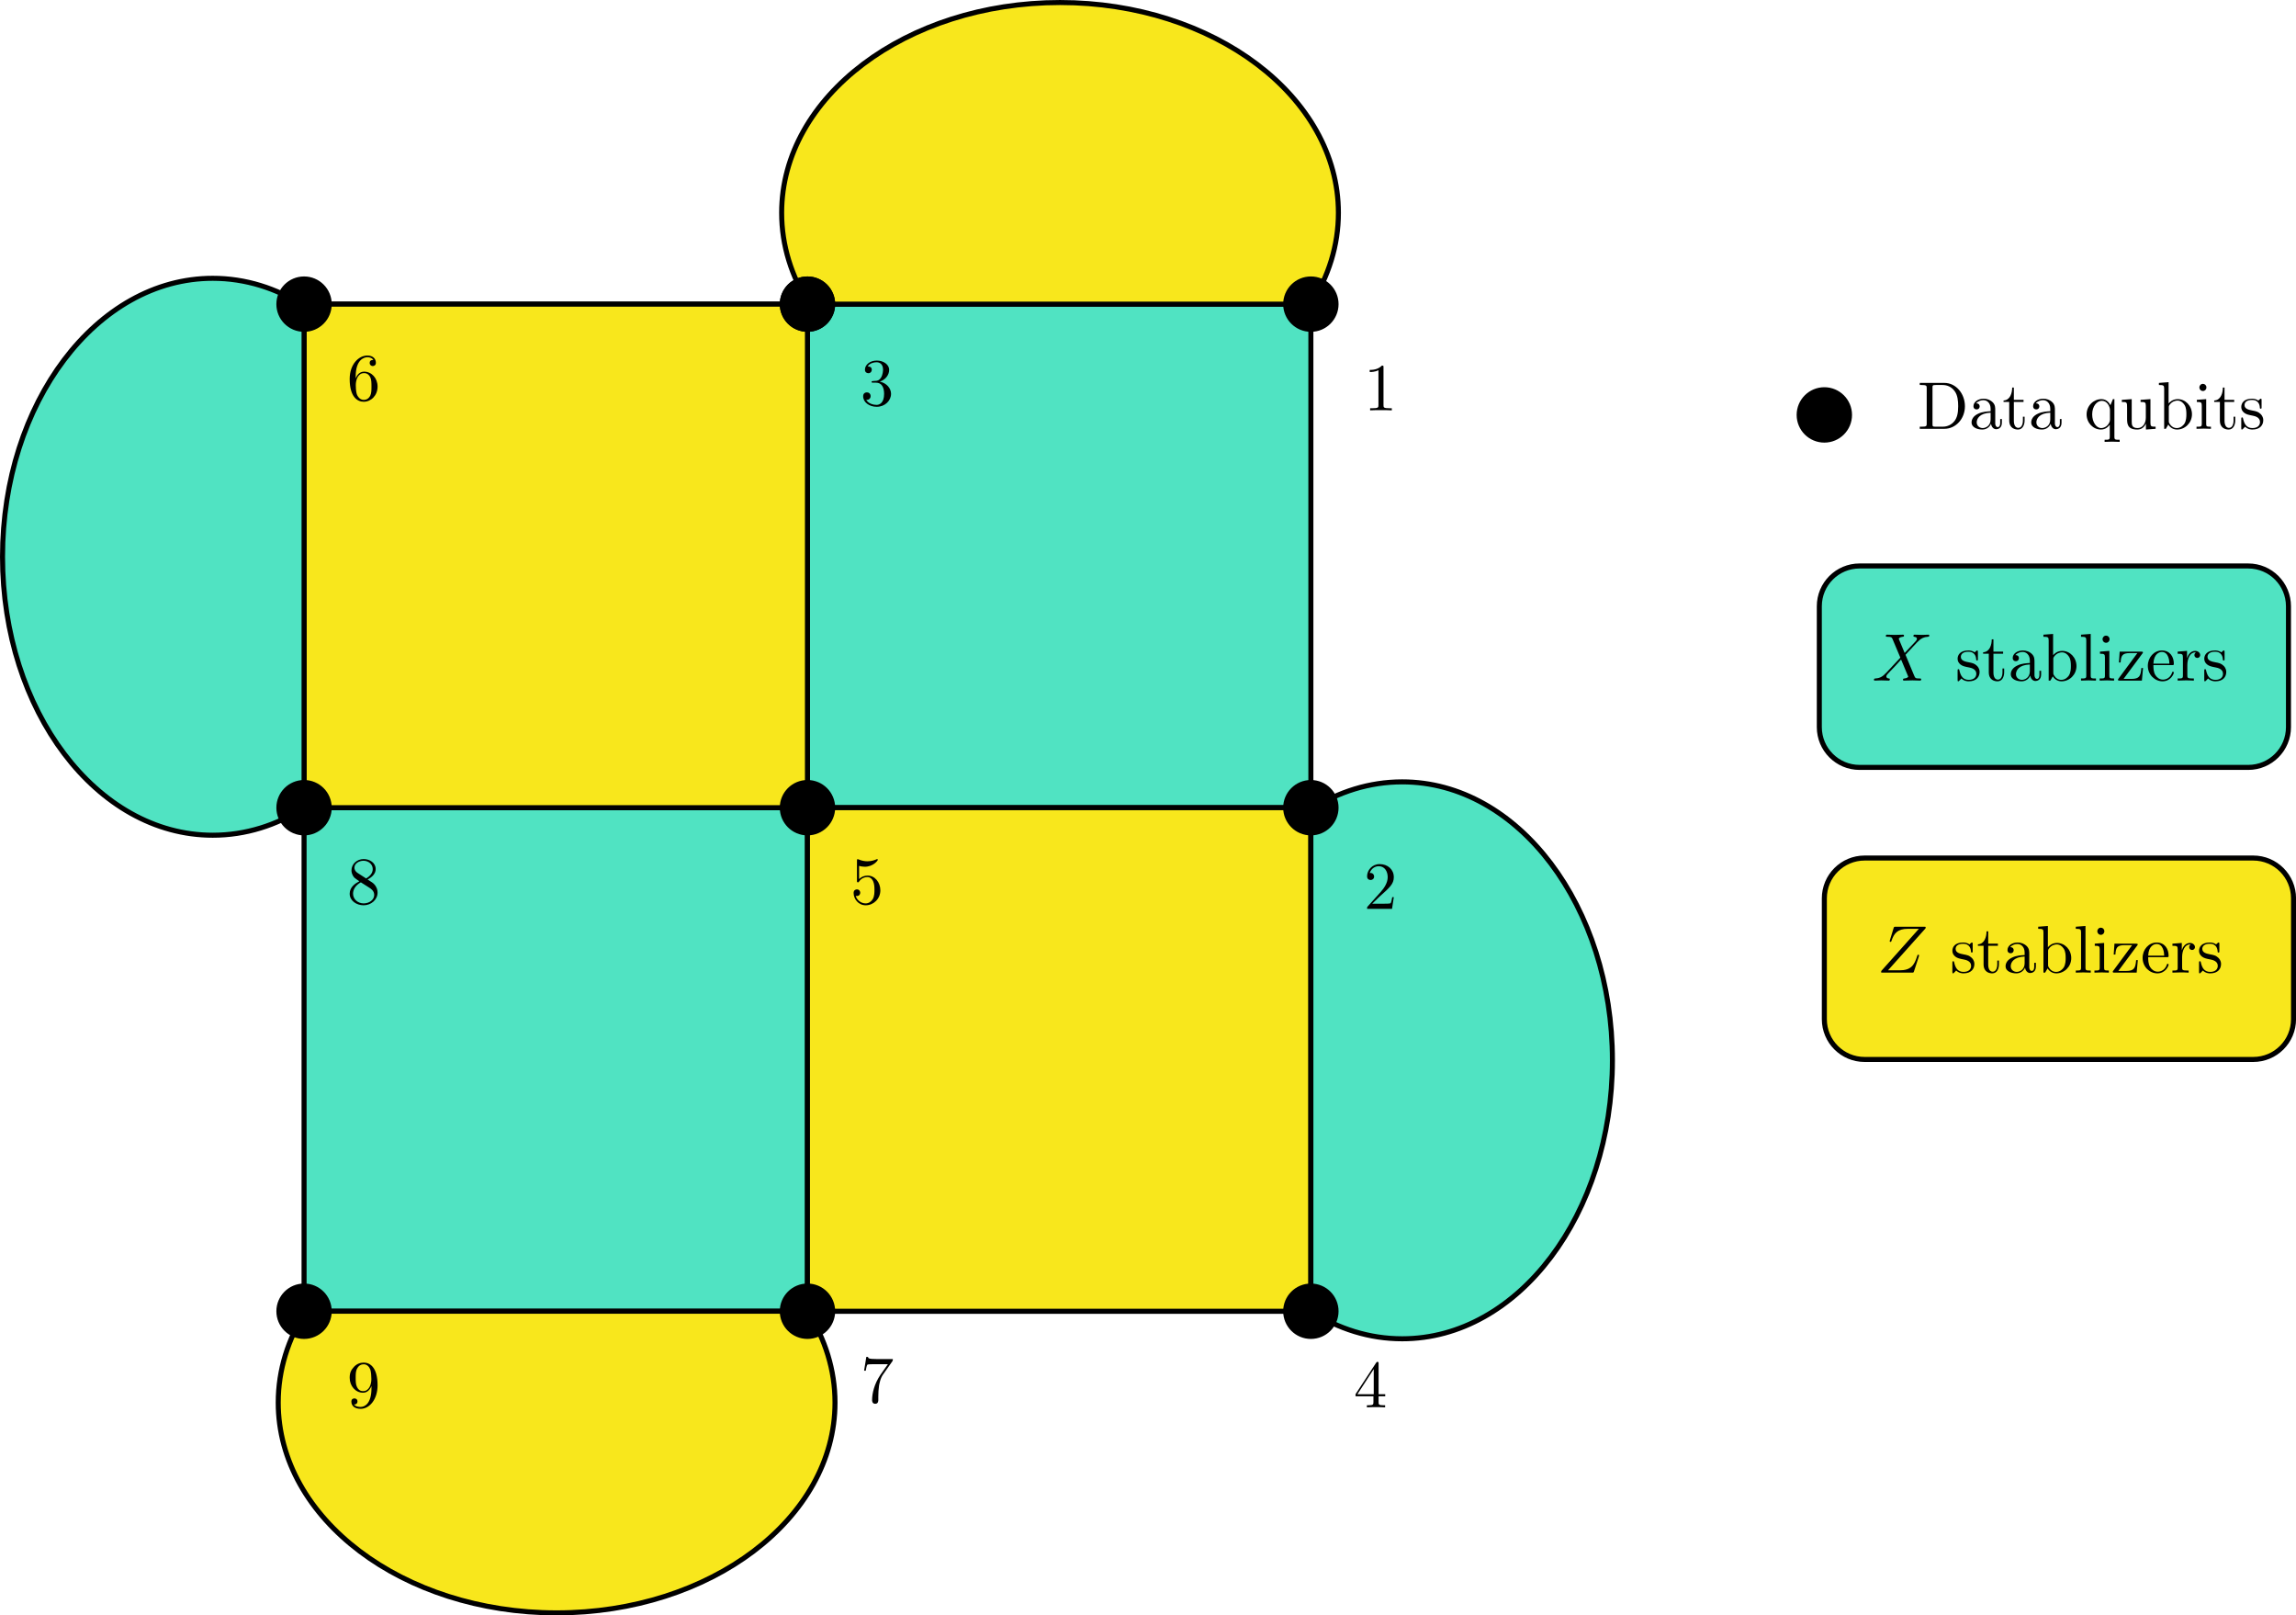 <?xml version="1.0" encoding="UTF-8"?>
<svg xmlns="http://www.w3.org/2000/svg" xmlns:xlink="http://www.w3.org/1999/xlink" width="340.797" height="239.701" viewBox="0 0 340.797 239.701">
<defs>
<g>
<g id="glyph-0-0">
<path d="M 0.344 -6.812 L 0.344 -6.5 L 0.594 -6.5 C 1.359 -6.5 1.375 -6.391 1.375 -6.031 L 1.375 -0.781 C 1.375 -0.422 1.359 -0.312 0.594 -0.312 L 0.344 -0.312 L 0.344 0 L 4 0 C 5.672 0 7.047 -1.469 7.047 -3.344 C 7.047 -5.25 5.703 -6.812 4 -6.812 Z M 2.719 -0.312 C 2.25 -0.312 2.234 -0.375 2.234 -0.703 L 2.234 -6.094 C 2.234 -6.438 2.25 -6.5 2.719 -6.5 L 3.719 -6.5 C 4.344 -6.5 5.031 -6.281 5.531 -5.578 C 5.969 -4.984 6.047 -4.125 6.047 -3.344 C 6.047 -2.25 5.859 -1.641 5.5 -1.156 C 5.297 -0.891 4.734 -0.312 3.734 -0.312 Z M 2.719 -0.312 "/>
</g>
<g id="glyph-0-1">
<path d="M 3.312 -0.75 C 3.359 -0.359 3.625 0.062 4.094 0.062 C 4.312 0.062 4.922 -0.078 4.922 -0.891 L 4.922 -1.453 L 4.672 -1.453 L 4.672 -0.891 C 4.672 -0.312 4.422 -0.25 4.312 -0.25 C 3.984 -0.25 3.938 -0.703 3.938 -0.75 L 3.938 -2.734 C 3.938 -3.156 3.938 -3.547 3.578 -3.922 C 3.188 -4.312 2.688 -4.469 2.219 -4.469 C 1.391 -4.469 0.703 -4 0.703 -3.344 C 0.703 -3.047 0.906 -2.875 1.172 -2.875 C 1.453 -2.875 1.625 -3.078 1.625 -3.328 C 1.625 -3.453 1.578 -3.781 1.109 -3.781 C 1.391 -4.141 1.875 -4.25 2.188 -4.25 C 2.688 -4.25 3.25 -3.859 3.25 -2.969 L 3.25 -2.609 C 2.734 -2.578 2.047 -2.547 1.422 -2.25 C 0.672 -1.906 0.422 -1.391 0.422 -0.953 C 0.422 -0.141 1.391 0.109 2.016 0.109 C 2.672 0.109 3.125 -0.297 3.312 -0.75 Z M 3.25 -2.391 L 3.25 -1.391 C 3.25 -0.453 2.531 -0.109 2.078 -0.109 C 1.594 -0.109 1.188 -0.453 1.188 -0.953 C 1.188 -1.5 1.609 -2.328 3.25 -2.391 Z M 3.25 -2.391 "/>
</g>
<g id="glyph-0-2">
<path d="M 1.719 -3.984 L 3.156 -3.984 L 3.156 -4.297 L 1.719 -4.297 L 1.719 -6.125 L 1.469 -6.125 C 1.469 -5.312 1.172 -4.25 0.188 -4.203 L 0.188 -3.984 L 1.031 -3.984 L 1.031 -1.234 C 1.031 -0.016 1.969 0.109 2.328 0.109 C 3.031 0.109 3.312 -0.594 3.312 -1.234 L 3.312 -1.797 L 3.062 -1.797 L 3.062 -1.25 C 3.062 -0.516 2.766 -0.141 2.391 -0.141 C 1.719 -0.141 1.719 -1.047 1.719 -1.219 Z M 1.719 -3.984 "/>
</g>
<g id="glyph-0-3">
<path d="M 3.781 -0.609 L 3.781 1.172 C 3.781 1.625 3.672 1.625 3.016 1.625 L 3.016 1.938 C 3.344 1.922 3.875 1.906 4.125 1.906 C 4.391 1.906 4.906 1.922 5.25 1.938 L 5.25 1.625 C 4.578 1.625 4.469 1.625 4.469 1.172 L 4.469 -4.406 L 4.25 -4.406 L 3.875 -3.5 C 3.75 -3.781 3.344 -4.406 2.547 -4.406 C 1.391 -4.406 0.344 -3.438 0.344 -2.141 C 0.344 -0.891 1.312 0.109 2.469 0.109 C 3.156 0.109 3.562 -0.312 3.781 -0.609 Z M 3.812 -2.766 L 3.812 -1.359 C 3.812 -1.031 3.641 -0.75 3.422 -0.516 C 3.297 -0.375 2.969 -0.109 2.5 -0.109 C 1.781 -0.109 1.172 -1 1.172 -2.141 C 1.172 -3.328 1.859 -4.156 2.609 -4.156 C 3.406 -4.156 3.812 -3.297 3.812 -2.766 Z M 3.812 -2.766 "/>
</g>
<g id="glyph-0-4">
<path d="M 3.891 -0.781 L 3.891 0.109 L 5.328 0 L 5.328 -0.312 C 4.641 -0.312 4.562 -0.375 4.562 -0.875 L 4.562 -4.406 L 3.094 -4.297 L 3.094 -3.984 C 3.781 -3.984 3.875 -3.922 3.875 -3.422 L 3.875 -1.656 C 3.875 -0.781 3.391 -0.109 2.656 -0.109 C 1.828 -0.109 1.781 -0.578 1.781 -1.094 L 1.781 -4.406 L 0.312 -4.297 L 0.312 -3.984 C 1.094 -3.984 1.094 -3.953 1.094 -3.078 L 1.094 -1.578 C 1.094 -0.797 1.094 0.109 2.609 0.109 C 3.172 0.109 3.609 -0.172 3.891 -0.781 Z M 3.891 -0.781 "/>
</g>
<g id="glyph-0-5">
<path d="M 1.719 -3.766 L 1.719 -6.922 L 0.281 -6.812 L 0.281 -6.5 C 0.984 -6.5 1.062 -6.438 1.062 -5.938 L 1.062 0 L 1.312 0 C 1.312 -0.016 1.391 -0.156 1.672 -0.625 C 1.812 -0.391 2.234 0.109 2.969 0.109 C 4.156 0.109 5.188 -0.875 5.188 -2.156 C 5.188 -3.422 4.219 -4.406 3.078 -4.406 C 2.297 -4.406 1.875 -3.938 1.719 -3.766 Z M 1.75 -1.141 L 1.75 -3.188 C 1.75 -3.375 1.75 -3.391 1.859 -3.547 C 2.25 -4.109 2.797 -4.188 3.031 -4.188 C 3.484 -4.188 3.844 -3.922 4.078 -3.547 C 4.344 -3.141 4.359 -2.578 4.359 -2.156 C 4.359 -1.797 4.344 -1.203 4.062 -0.75 C 3.844 -0.438 3.469 -0.109 2.938 -0.109 C 2.484 -0.109 2.125 -0.344 1.891 -0.719 C 1.75 -0.922 1.75 -0.953 1.75 -1.141 Z M 1.75 -1.141 "/>
</g>
<g id="glyph-0-6">
<path d="M 1.766 -4.406 L 0.375 -4.297 L 0.375 -3.984 C 1.016 -3.984 1.109 -3.922 1.109 -3.438 L 1.109 -0.75 C 1.109 -0.312 1 -0.312 0.328 -0.312 L 0.328 0 C 0.641 -0.016 1.188 -0.031 1.422 -0.031 C 1.781 -0.031 2.125 -0.016 2.469 0 L 2.469 -0.312 C 1.797 -0.312 1.766 -0.359 1.766 -0.75 Z M 1.797 -6.141 C 1.797 -6.453 1.562 -6.672 1.281 -6.672 C 0.969 -6.672 0.75 -6.406 0.75 -6.141 C 0.75 -5.875 0.969 -5.609 1.281 -5.609 C 1.562 -5.609 1.797 -5.828 1.797 -6.141 Z M 1.797 -6.141 "/>
</g>
<g id="glyph-0-7">
<path d="M 2.078 -1.938 C 2.297 -1.891 3.109 -1.734 3.109 -1.016 C 3.109 -0.516 2.766 -0.109 1.984 -0.109 C 1.141 -0.109 0.781 -0.672 0.594 -1.531 C 0.562 -1.656 0.562 -1.688 0.453 -1.688 C 0.328 -1.688 0.328 -1.625 0.328 -1.453 L 0.328 -0.125 C 0.328 0.047 0.328 0.109 0.438 0.109 C 0.484 0.109 0.5 0.094 0.688 -0.094 C 0.703 -0.109 0.703 -0.125 0.891 -0.312 C 1.328 0.094 1.781 0.109 1.984 0.109 C 3.125 0.109 3.594 -0.562 3.594 -1.281 C 3.594 -1.797 3.297 -2.109 3.172 -2.219 C 2.844 -2.547 2.453 -2.625 2.031 -2.703 C 1.469 -2.812 0.812 -2.938 0.812 -3.516 C 0.812 -3.875 1.062 -4.281 1.922 -4.281 C 3.016 -4.281 3.078 -3.375 3.094 -3.078 C 3.094 -2.984 3.188 -2.984 3.203 -2.984 C 3.344 -2.984 3.344 -3.031 3.344 -3.219 L 3.344 -4.234 C 3.344 -4.391 3.344 -4.469 3.234 -4.469 C 3.188 -4.469 3.156 -4.469 3.031 -4.344 C 3 -4.312 2.906 -4.219 2.859 -4.188 C 2.484 -4.469 2.078 -4.469 1.922 -4.469 C 0.703 -4.469 0.328 -3.797 0.328 -3.234 C 0.328 -2.891 0.484 -2.609 0.75 -2.391 C 1.078 -2.141 1.359 -2.078 2.078 -1.938 Z M 2.078 -1.938 "/>
</g>
<g id="glyph-0-8">
<path d="M 1.766 -6.922 L 0.328 -6.812 L 0.328 -6.5 C 1.031 -6.5 1.109 -6.438 1.109 -5.938 L 1.109 -0.75 C 1.109 -0.312 1 -0.312 0.328 -0.312 L 0.328 0 C 0.656 -0.016 1.188 -0.031 1.438 -0.031 C 1.688 -0.031 2.172 -0.016 2.547 0 L 2.547 -0.312 C 1.875 -0.312 1.766 -0.312 1.766 -0.75 Z M 1.766 -6.922 "/>
</g>
<g id="glyph-0-9">
<path d="M 3.891 -4 C 3.984 -4.109 3.984 -4.125 3.984 -4.172 C 3.984 -4.297 3.891 -4.297 3.719 -4.297 L 0.531 -4.297 L 0.422 -2.688 L 0.672 -2.688 C 0.734 -3.703 0.922 -4.078 2.016 -4.078 L 3.156 -4.078 L 0.375 -0.312 C 0.281 -0.203 0.281 -0.188 0.281 -0.141 C 0.281 0 0.344 0 0.531 0 L 3.828 0 L 4 -1.859 L 3.75 -1.859 C 3.656 -0.688 3.453 -0.25 2.297 -0.25 L 1.109 -0.25 Z M 3.891 -4 "/>
</g>
<g id="glyph-0-10">
<path d="M 1.109 -2.516 C 1.172 -4 2.016 -4.25 2.359 -4.25 C 3.375 -4.25 3.484 -2.906 3.484 -2.516 Z M 1.109 -2.297 L 3.891 -2.297 C 4.109 -2.297 4.141 -2.297 4.141 -2.516 C 4.141 -3.5 3.594 -4.469 2.359 -4.469 C 1.203 -4.469 0.281 -3.438 0.281 -2.188 C 0.281 -0.859 1.328 0.109 2.469 0.109 C 3.688 0.109 4.141 -1 4.141 -1.188 C 4.141 -1.281 4.062 -1.312 4 -1.312 C 3.922 -1.312 3.891 -1.25 3.875 -1.172 C 3.531 -0.141 2.625 -0.141 2.531 -0.141 C 2.031 -0.141 1.641 -0.438 1.406 -0.812 C 1.109 -1.281 1.109 -1.938 1.109 -2.297 Z M 1.109 -2.297 "/>
</g>
<g id="glyph-0-11">
<path d="M 1.672 -3.312 L 1.672 -4.406 L 0.281 -4.297 L 0.281 -3.984 C 0.984 -3.984 1.062 -3.922 1.062 -3.422 L 1.062 -0.75 C 1.062 -0.312 0.953 -0.312 0.281 -0.312 L 0.281 0 C 0.672 -0.016 1.141 -0.031 1.422 -0.031 C 1.812 -0.031 2.281 -0.031 2.688 0 L 2.688 -0.312 L 2.469 -0.312 C 1.734 -0.312 1.719 -0.422 1.719 -0.781 L 1.719 -2.312 C 1.719 -3.297 2.141 -4.188 2.891 -4.188 C 2.953 -4.188 2.984 -4.188 3 -4.172 C 2.969 -4.172 2.766 -4.047 2.766 -3.781 C 2.766 -3.516 2.984 -3.359 3.203 -3.359 C 3.375 -3.359 3.625 -3.484 3.625 -3.797 C 3.625 -4.109 3.312 -4.406 2.891 -4.406 C 2.156 -4.406 1.797 -3.734 1.672 -3.312 Z M 1.672 -3.312 "/>
</g>
<g id="glyph-0-12">
<path d="M 2.938 -6.375 C 2.938 -6.625 2.938 -6.641 2.703 -6.641 C 2.078 -6 1.203 -6 0.891 -6 L 0.891 -5.688 C 1.094 -5.688 1.672 -5.688 2.188 -5.953 L 2.188 -0.781 C 2.188 -0.422 2.156 -0.312 1.266 -0.312 L 0.953 -0.312 L 0.953 0 C 1.297 -0.031 2.156 -0.031 2.562 -0.031 C 2.953 -0.031 3.828 -0.031 4.172 0 L 4.172 -0.312 L 3.859 -0.312 C 2.953 -0.312 2.938 -0.422 2.938 -0.781 Z M 2.938 -6.375 "/>
</g>
<g id="glyph-0-13">
<path d="M 1.266 -0.766 L 2.328 -1.797 C 3.875 -3.172 4.469 -3.703 4.469 -4.703 C 4.469 -5.844 3.578 -6.641 2.359 -6.641 C 1.234 -6.641 0.5 -5.719 0.5 -4.828 C 0.5 -4.281 1 -4.281 1.031 -4.281 C 1.203 -4.281 1.547 -4.391 1.547 -4.812 C 1.547 -5.062 1.359 -5.328 1.016 -5.328 C 0.938 -5.328 0.922 -5.328 0.891 -5.312 C 1.109 -5.969 1.656 -6.328 2.234 -6.328 C 3.141 -6.328 3.562 -5.516 3.562 -4.703 C 3.562 -3.906 3.078 -3.125 2.516 -2.5 L 0.609 -0.375 C 0.5 -0.266 0.5 -0.234 0.5 0 L 4.203 0 L 4.469 -1.734 L 4.234 -1.734 C 4.172 -1.438 4.109 -1 4 -0.844 C 3.938 -0.766 3.281 -0.766 3.062 -0.766 Z M 1.266 -0.766 "/>
</g>
<g id="glyph-0-14">
<path d="M 2.891 -3.516 C 3.703 -3.781 4.281 -4.469 4.281 -5.266 C 4.281 -6.078 3.406 -6.641 2.453 -6.641 C 1.453 -6.641 0.688 -6.047 0.688 -5.281 C 0.688 -4.953 0.906 -4.766 1.203 -4.766 C 1.5 -4.766 1.703 -4.984 1.703 -5.281 C 1.703 -5.766 1.234 -5.766 1.094 -5.766 C 1.391 -6.266 2.047 -6.391 2.406 -6.391 C 2.828 -6.391 3.375 -6.172 3.375 -5.281 C 3.375 -5.156 3.344 -4.578 3.094 -4.141 C 2.797 -3.656 2.453 -3.625 2.203 -3.625 C 2.125 -3.609 1.891 -3.594 1.812 -3.594 C 1.734 -3.578 1.672 -3.562 1.672 -3.469 C 1.672 -3.359 1.734 -3.359 1.906 -3.359 L 2.344 -3.359 C 3.156 -3.359 3.531 -2.688 3.531 -1.703 C 3.531 -0.344 2.844 -0.062 2.406 -0.062 C 1.969 -0.062 1.219 -0.234 0.875 -0.812 C 1.219 -0.766 1.531 -0.984 1.531 -1.359 C 1.531 -1.719 1.266 -1.922 0.984 -1.922 C 0.734 -1.922 0.422 -1.781 0.422 -1.344 C 0.422 -0.438 1.344 0.219 2.438 0.219 C 3.656 0.219 4.562 -0.688 4.562 -1.703 C 4.562 -2.516 3.922 -3.297 2.891 -3.516 Z M 2.891 -3.516 "/>
</g>
<g id="glyph-0-15">
<path d="M 2.938 -1.641 L 2.938 -0.781 C 2.938 -0.422 2.906 -0.312 2.172 -0.312 L 1.969 -0.312 L 1.969 0 C 2.375 -0.031 2.891 -0.031 3.312 -0.031 C 3.734 -0.031 4.25 -0.031 4.672 0 L 4.672 -0.312 L 4.453 -0.312 C 3.719 -0.312 3.703 -0.422 3.703 -0.781 L 3.703 -1.641 L 4.688 -1.641 L 4.688 -1.953 L 3.703 -1.953 L 3.703 -6.484 C 3.703 -6.688 3.703 -6.75 3.531 -6.75 C 3.453 -6.75 3.422 -6.75 3.344 -6.625 L 0.281 -1.953 L 0.281 -1.641 Z M 2.984 -1.953 L 0.562 -1.953 L 2.984 -5.672 Z M 2.984 -1.953 "/>
</g>
<g id="glyph-0-16">
<path d="M 4.469 -2 C 4.469 -3.188 3.656 -4.188 2.578 -4.188 C 2.109 -4.188 1.672 -4.031 1.312 -3.672 L 1.312 -5.625 C 1.516 -5.562 1.844 -5.5 2.156 -5.5 C 3.391 -5.5 4.094 -6.406 4.094 -6.531 C 4.094 -6.594 4.062 -6.641 3.984 -6.641 C 3.984 -6.641 3.953 -6.641 3.906 -6.609 C 3.703 -6.516 3.219 -6.312 2.547 -6.312 C 2.156 -6.312 1.688 -6.391 1.219 -6.594 C 1.141 -6.625 1.125 -6.625 1.109 -6.625 C 1 -6.625 1 -6.547 1 -6.391 L 1 -3.438 C 1 -3.266 1 -3.188 1.141 -3.188 C 1.219 -3.188 1.234 -3.203 1.281 -3.266 C 1.391 -3.422 1.75 -3.969 2.562 -3.969 C 3.078 -3.969 3.328 -3.516 3.406 -3.328 C 3.562 -2.953 3.594 -2.578 3.594 -2.078 C 3.594 -1.719 3.594 -1.125 3.344 -0.703 C 3.109 -0.312 2.734 -0.062 2.281 -0.062 C 1.562 -0.062 0.984 -0.594 0.812 -1.172 C 0.844 -1.172 0.875 -1.156 0.984 -1.156 C 1.312 -1.156 1.484 -1.406 1.484 -1.641 C 1.484 -1.891 1.312 -2.141 0.984 -2.141 C 0.844 -2.141 0.5 -2.062 0.5 -1.609 C 0.5 -0.75 1.188 0.219 2.297 0.219 C 3.453 0.219 4.469 -0.734 4.469 -2 Z M 4.469 -2 "/>
</g>
<g id="glyph-0-17">
<path d="M 1.312 -3.266 L 1.312 -3.516 C 1.312 -6.031 2.547 -6.391 3.062 -6.391 C 3.297 -6.391 3.719 -6.328 3.938 -5.984 C 3.781 -5.984 3.391 -5.984 3.391 -5.547 C 3.391 -5.234 3.625 -5.078 3.844 -5.078 C 4 -5.078 4.312 -5.172 4.312 -5.562 C 4.312 -6.156 3.875 -6.641 3.047 -6.641 C 1.766 -6.641 0.422 -5.359 0.422 -3.156 C 0.422 -0.484 1.578 0.219 2.5 0.219 C 3.609 0.219 4.562 -0.719 4.562 -2.031 C 4.562 -3.297 3.672 -4.25 2.562 -4.25 C 1.891 -4.25 1.516 -3.75 1.312 -3.266 Z M 2.5 -0.062 C 1.875 -0.062 1.578 -0.656 1.516 -0.812 C 1.328 -1.281 1.328 -2.078 1.328 -2.25 C 1.328 -3.031 1.656 -4.031 2.547 -4.031 C 2.719 -4.031 3.172 -4.031 3.484 -3.406 C 3.656 -3.047 3.656 -2.531 3.656 -2.047 C 3.656 -1.562 3.656 -1.062 3.484 -0.703 C 3.188 -0.109 2.734 -0.062 2.5 -0.062 Z M 2.5 -0.062 "/>
</g>
<g id="glyph-0-18">
<path d="M 4.75 -6.078 C 4.828 -6.188 4.828 -6.203 4.828 -6.422 L 2.406 -6.422 C 1.203 -6.422 1.172 -6.547 1.141 -6.734 L 0.891 -6.734 L 0.562 -4.688 L 0.812 -4.688 C 0.844 -4.844 0.922 -5.469 1.062 -5.594 C 1.125 -5.656 1.906 -5.656 2.031 -5.656 L 4.094 -5.656 C 3.984 -5.5 3.203 -4.406 2.984 -4.078 C 2.078 -2.734 1.75 -1.344 1.75 -0.328 C 1.75 -0.234 1.75 0.219 2.219 0.219 C 2.672 0.219 2.672 -0.234 2.672 -0.328 L 2.672 -0.844 C 2.672 -1.391 2.703 -1.938 2.781 -2.469 C 2.828 -2.703 2.953 -3.562 3.406 -4.172 Z M 4.75 -6.078 "/>
</g>
<g id="glyph-0-19">
<path d="M 1.625 -4.562 C 1.172 -4.859 1.125 -5.188 1.125 -5.359 C 1.125 -5.969 1.781 -6.391 2.484 -6.391 C 3.203 -6.391 3.844 -5.875 3.844 -5.156 C 3.844 -4.578 3.453 -4.109 2.859 -3.766 Z M 3.078 -3.609 C 3.797 -3.984 4.281 -4.5 4.281 -5.156 C 4.281 -6.078 3.406 -6.641 2.5 -6.641 C 1.5 -6.641 0.688 -5.906 0.688 -4.969 C 0.688 -4.797 0.703 -4.344 1.125 -3.875 C 1.234 -3.766 1.609 -3.516 1.859 -3.344 C 1.281 -3.047 0.422 -2.5 0.422 -1.5 C 0.422 -0.453 1.438 0.219 2.484 0.219 C 3.609 0.219 4.562 -0.609 4.562 -1.672 C 4.562 -2.031 4.453 -2.484 4.062 -2.906 C 3.875 -3.109 3.719 -3.203 3.078 -3.609 Z M 2.078 -3.188 L 3.312 -2.406 C 3.594 -2.219 4.062 -1.922 4.062 -1.312 C 4.062 -0.578 3.312 -0.062 2.5 -0.062 C 1.641 -0.062 0.922 -0.672 0.922 -1.5 C 0.922 -2.078 1.234 -2.719 2.078 -3.188 Z M 2.078 -3.188 "/>
</g>
<g id="glyph-0-20">
<path d="M 3.656 -3.172 L 3.656 -2.844 C 3.656 -0.516 2.625 -0.062 2.047 -0.062 C 1.875 -0.062 1.328 -0.078 1.062 -0.422 C 1.5 -0.422 1.578 -0.703 1.578 -0.875 C 1.578 -1.188 1.344 -1.328 1.125 -1.328 C 0.969 -1.328 0.672 -1.25 0.672 -0.859 C 0.672 -0.188 1.203 0.219 2.047 0.219 C 3.344 0.219 4.562 -1.141 4.562 -3.281 C 4.562 -5.969 3.406 -6.641 2.516 -6.641 C 1.969 -6.641 1.484 -6.453 1.062 -6.016 C 0.641 -5.562 0.422 -5.141 0.422 -4.391 C 0.422 -3.156 1.297 -2.172 2.406 -2.172 C 3.016 -2.172 3.422 -2.594 3.656 -3.172 Z M 2.422 -2.406 C 2.266 -2.406 1.797 -2.406 1.5 -3.031 C 1.312 -3.406 1.312 -3.891 1.312 -4.391 C 1.312 -4.922 1.312 -5.391 1.531 -5.766 C 1.797 -6.266 2.172 -6.391 2.516 -6.391 C 2.984 -6.391 3.312 -6.047 3.484 -5.609 C 3.594 -5.281 3.641 -4.656 3.641 -4.203 C 3.641 -3.375 3.297 -2.406 2.422 -2.406 Z M 2.422 -2.406 "/>
</g>
<g id="glyph-1-0">
<path d="M 4.828 -4.094 L 4 -6.078 C 3.969 -6.156 3.953 -6.203 3.953 -6.203 C 3.953 -6.266 4.109 -6.453 4.531 -6.5 C 4.641 -6.516 4.734 -6.516 4.734 -6.688 C 4.734 -6.812 4.609 -6.812 4.578 -6.812 C 4.172 -6.812 3.75 -6.781 3.328 -6.781 C 3.078 -6.781 2.469 -6.812 2.219 -6.812 C 2.156 -6.812 2.031 -6.812 2.031 -6.609 C 2.031 -6.5 2.141 -6.5 2.266 -6.5 C 2.859 -6.5 2.922 -6.406 3.016 -6.188 L 4.188 -3.406 L 2.078 -1.141 L 1.953 -1.031 C 1.469 -0.5 1 -0.344 0.484 -0.312 C 0.359 -0.297 0.266 -0.297 0.266 -0.109 C 0.266 -0.094 0.266 0 0.406 0 C 0.703 0 1.031 -0.031 1.328 -0.031 C 1.703 -0.031 2.094 0 2.453 0 C 2.516 0 2.625 0 2.625 -0.203 C 2.625 -0.297 2.531 -0.312 2.516 -0.312 C 2.422 -0.312 2.109 -0.344 2.109 -0.625 C 2.109 -0.781 2.266 -0.938 2.375 -1.062 L 3.406 -2.141 L 4.297 -3.125 L 5.297 -0.734 C 5.344 -0.625 5.359 -0.625 5.359 -0.594 C 5.359 -0.516 5.156 -0.344 4.781 -0.312 C 4.672 -0.297 4.578 -0.297 4.578 -0.125 C 4.578 0 4.688 0 4.719 0 C 5 0 5.703 -0.031 5.984 -0.031 C 6.234 -0.031 6.844 0 7.094 0 C 7.156 0 7.281 0 7.281 -0.188 C 7.281 -0.312 7.172 -0.312 7.094 -0.312 C 6.438 -0.312 6.406 -0.344 6.234 -0.75 C 5.859 -1.672 5.188 -3.234 4.953 -3.828 C 5.625 -4.531 6.672 -5.719 7 -5.984 C 7.281 -6.234 7.672 -6.469 8.266 -6.5 C 8.391 -6.516 8.484 -6.516 8.484 -6.703 C 8.484 -6.703 8.484 -6.812 8.359 -6.812 C 8.062 -6.812 7.719 -6.781 7.422 -6.781 C 7.047 -6.781 6.672 -6.812 6.312 -6.812 C 6.25 -6.812 6.125 -6.812 6.125 -6.609 C 6.125 -6.547 6.172 -6.516 6.234 -6.5 C 6.328 -6.484 6.641 -6.469 6.641 -6.188 C 6.641 -6.047 6.531 -5.922 6.453 -5.828 Z M 4.828 -4.094 "/>
</g>
<g id="glyph-1-1">
<path d="M 7.172 -6.562 C 7.188 -6.609 7.203 -6.656 7.203 -6.719 C 7.203 -6.812 7.156 -6.812 6.953 -6.812 L 2.75 -6.812 C 2.516 -6.812 2.5 -6.797 2.438 -6.609 L 1.891 -4.812 C 1.875 -4.766 1.859 -4.688 1.859 -4.672 C 1.859 -4.672 1.859 -4.562 1.984 -4.562 C 2.078 -4.562 2.094 -4.641 2.109 -4.672 C 2.5 -5.844 3.016 -6.5 4.562 -6.5 L 6.188 -6.5 L 0.625 -0.266 C 0.625 -0.266 0.578 -0.125 0.578 -0.094 C 0.578 0 0.641 0 0.828 0 L 5.156 0 C 5.406 0 5.406 -0.016 5.469 -0.203 L 6.188 -2.406 C 6.188 -2.438 6.219 -2.516 6.219 -2.547 C 6.219 -2.609 6.188 -2.656 6.094 -2.656 C 6 -2.656 5.984 -2.625 5.922 -2.406 C 5.484 -1.062 5 -0.344 3.312 -0.344 L 1.609 -0.344 Z M 7.172 -6.562 "/>
</g>
</g>
<clipPath id="clip-0">
<path clip-rule="nonzero" d="M 41 194 L 124 194 L 124 239.699 L 41 239.699 Z M 41 194 "/>
</clipPath>
<clipPath id="clip-1">
<path clip-rule="nonzero" d="M 30 184 L 135 184 L 135 239.699 L 30 239.699 Z M 30 184 "/>
</clipPath>
<clipPath id="clip-2">
<path clip-rule="nonzero" d="M 259 73 L 340.797 73 L 340.797 125 L 259 125 Z M 259 73 "/>
</clipPath>
<clipPath id="clip-3">
<path clip-rule="nonzero" d="M 270 127 L 340.797 127 L 340.797 158 L 270 158 Z M 270 127 "/>
</clipPath>
<clipPath id="clip-4">
<path clip-rule="nonzero" d="M 260 116 L 340.797 116 L 340.797 168 L 260 168 Z M 260 116 "/>
</clipPath>
</defs>
<path fill-rule="nonzero" fill="rgb(31.374%, 89.02%, 76.076%)" fill-opacity="1" d="M 45.133 45.133 L 194.574 45.133 L 194.574 194.574 L 45.133 194.574 Z M 45.133 45.133 "/>
<path fill="none" stroke-width="0.747" stroke-linecap="butt" stroke-linejoin="miter" stroke="rgb(0%, 0%, 0%)" stroke-opacity="1" stroke-miterlimit="10" d="M 156.166 -55.295 L 156.166 -204.736 " transform="matrix(1, 0, 0, -1, -36.314, -10.162)"/>
<path fill="none" stroke-width="0.747" stroke-linecap="butt" stroke-linejoin="miter" stroke="rgb(0%, 0%, 0%)" stroke-opacity="1" stroke-miterlimit="10" d="M 81.447 -130.014 L 230.888 -130.014 " transform="matrix(1, 0, 0, -1, -36.314, -10.162)"/>
<path fill="none" stroke-width="0.747" stroke-linecap="butt" stroke-linejoin="miter" stroke="rgb(0%, 0%, 0%)" stroke-opacity="1" stroke-miterlimit="10" d="M 81.447 -55.295 L 230.888 -55.295 L 230.888 -204.736 L 81.447 -204.736 Z M 81.447 -55.295 " transform="matrix(1, 0, 0, -1, -36.314, -10.162)"/>
<path fill-rule="nonzero" fill="rgb(97.255%, 90.587%, 10.979%)" fill-opacity="1" stroke-width="0.747" stroke-linecap="butt" stroke-linejoin="miter" stroke="rgb(0%, 0%, 0%)" stroke-opacity="1" stroke-miterlimit="10" d="M 81.447 -55.295 L 156.166 -55.295 L 156.166 -130.014 L 81.447 -130.014 Z M 81.447 -55.295 " transform="matrix(1, 0, 0, -1, -36.314, -10.162)"/>
<path fill-rule="nonzero" fill="rgb(97.255%, 90.587%, 10.979%)" fill-opacity="1" stroke-width="0.747" stroke-linecap="butt" stroke-linejoin="miter" stroke="rgb(0%, 0%, 0%)" stroke-opacity="1" stroke-miterlimit="10" d="M 156.166 -130.014 L 230.888 -130.014 L 230.888 -204.736 L 156.166 -204.736 Z M 156.166 -130.014 " transform="matrix(1, 0, 0, -1, -36.314, -10.162)"/>
<path fill-rule="nonzero" fill="rgb(31.374%, 89.02%, 76.076%)" fill-opacity="1" stroke-width="0.747" stroke-linecap="butt" stroke-linejoin="miter" stroke="rgb(0%, 0%, 0%)" stroke-opacity="1" stroke-miterlimit="10" d="M 81.447 -130.014 C 77.345 -132.639 72.748 -134.1 67.892 -134.1 C 50.662 -134.1 36.689 -115.6 36.689 -92.779 C 36.689 -69.963 50.662 -51.459 67.892 -51.459 C 72.748 -51.459 77.345 -52.924 81.447 -55.549 Z M 81.447 -130.014 " transform="matrix(1, 0, 0, -1, -36.314, -10.162)"/>
<path fill-rule="nonzero" fill="rgb(97.255%, 90.587%, 10.979%)" fill-opacity="1" stroke-width="0.747" stroke-linecap="butt" stroke-linejoin="miter" stroke="rgb(0%, 0%, 0%)" stroke-opacity="1" stroke-miterlimit="10" d="M 156.419 -55.295 C 153.798 -51.189 152.334 -46.596 152.334 -41.74 C 152.334 -24.51 170.834 -10.537 193.654 -10.537 C 216.474 -10.537 234.974 -24.51 234.974 -41.74 C 234.974 -46.596 233.509 -51.189 230.888 -55.295 Z M 156.419 -55.295 " transform="matrix(1, 0, 0, -1, -36.314, -10.162)"/>
<path fill-rule="nonzero" fill="rgb(31.374%, 89.02%, 76.076%)" fill-opacity="1" stroke-width="0.747" stroke-linecap="butt" stroke-linejoin="miter" stroke="rgb(0%, 0%, 0%)" stroke-opacity="1" stroke-miterlimit="10" d="M 230.888 -130.267 C 234.99 -127.646 239.584 -126.182 244.443 -126.182 C 261.673 -126.182 275.646 -144.682 275.646 -167.502 C 275.646 -190.322 261.673 -208.822 244.443 -208.822 C 239.584 -208.822 234.99 -207.357 230.888 -204.736 Z M 230.888 -130.267 " transform="matrix(1, 0, 0, -1, -36.314, -10.162)"/>
<g clip-path="url(#clip-0)">
<path fill-rule="nonzero" fill="rgb(97.255%, 90.587%, 10.979%)" fill-opacity="1" d="M 119.852 194.574 C 122.477 198.676 123.941 203.27 123.941 208.129 C 123.941 225.359 105.438 239.332 82.617 239.332 C 59.801 239.332 41.297 225.359 41.297 208.129 C 41.297 203.27 42.762 198.676 45.387 194.574 Z M 119.852 194.574 "/>
</g>
<g clip-path="url(#clip-1)">
<path fill="none" stroke-width="0.747" stroke-linecap="butt" stroke-linejoin="miter" stroke="rgb(0%, 0%, 0%)" stroke-opacity="1" stroke-miterlimit="10" d="M 156.166 -204.736 C 158.791 -208.838 160.255 -213.432 160.255 -218.291 C 160.255 -235.521 141.751 -249.494 118.931 -249.494 C 96.115 -249.494 77.611 -235.521 77.611 -218.291 C 77.611 -213.432 79.076 -208.838 81.701 -204.736 Z M 156.166 -204.736 " transform="matrix(1, 0, 0, -1, -36.314, -10.162)"/>
</g>
<path fill-rule="nonzero" fill="rgb(0%, 0%, 0%)" fill-opacity="1" stroke-width="0.747" stroke-linecap="butt" stroke-linejoin="miter" stroke="rgb(0%, 0%, 0%)" stroke-opacity="1" stroke-miterlimit="10" d="M 77.709 -55.295 C 77.709 -53.232 79.384 -51.557 81.447 -51.557 C 83.509 -51.557 85.181 -53.232 85.181 -55.295 C 85.181 -57.357 83.509 -59.029 81.447 -59.029 C 79.384 -59.029 77.709 -57.357 77.709 -55.295 Z M 77.709 -55.295 " transform="matrix(1, 0, 0, -1, -36.314, -10.162)"/>
<path fill-rule="nonzero" fill="rgb(0%, 0%, 0%)" fill-opacity="1" stroke-width="0.747" stroke-linecap="butt" stroke-linejoin="miter" stroke="rgb(0%, 0%, 0%)" stroke-opacity="1" stroke-miterlimit="10" d="M 227.15 -55.295 C 227.15 -53.232 228.826 -51.557 230.888 -51.557 C 232.951 -51.557 234.623 -53.232 234.623 -55.295 C 234.623 -57.357 232.951 -59.029 230.888 -59.029 C 228.826 -59.029 227.15 -57.357 227.15 -55.295 Z M 227.15 -55.295 " transform="matrix(1, 0, 0, -1, -36.314, -10.162)"/>
<path fill-rule="nonzero" fill="rgb(0%, 0%, 0%)" fill-opacity="1" stroke-width="0.747" stroke-linecap="butt" stroke-linejoin="miter" stroke="rgb(0%, 0%, 0%)" stroke-opacity="1" stroke-miterlimit="10" d="M 152.431 -55.295 C 152.431 -53.232 154.103 -51.557 156.166 -51.557 C 158.228 -51.557 159.904 -53.232 159.904 -55.295 C 159.904 -57.357 158.228 -59.029 156.166 -59.029 C 154.103 -59.029 152.431 -57.357 152.431 -55.295 Z M 152.431 -55.295 " transform="matrix(1, 0, 0, -1, -36.314, -10.162)"/>
<path fill-rule="nonzero" fill="rgb(0%, 0%, 0%)" fill-opacity="1" stroke-width="0.747" stroke-linecap="butt" stroke-linejoin="miter" stroke="rgb(0%, 0%, 0%)" stroke-opacity="1" stroke-miterlimit="10" d="M 152.431 -55.295 C 152.431 -53.232 154.103 -51.557 156.166 -51.557 C 158.228 -51.557 159.904 -53.232 159.904 -55.295 C 159.904 -57.357 158.228 -59.029 156.166 -59.029 C 154.103 -59.029 152.431 -57.357 152.431 -55.295 Z M 152.431 -55.295 " transform="matrix(1, 0, 0, -1, -36.314, -10.162)"/>
<path fill-rule="nonzero" fill="rgb(0%, 0%, 0%)" fill-opacity="1" stroke-width="0.747" stroke-linecap="butt" stroke-linejoin="miter" stroke="rgb(0%, 0%, 0%)" stroke-opacity="1" stroke-miterlimit="10" d="M 77.709 -130.014 C 77.709 -127.951 79.384 -126.279 81.447 -126.279 C 83.509 -126.279 85.181 -127.951 85.181 -130.014 C 85.181 -132.076 83.509 -133.752 81.447 -133.752 C 79.384 -133.752 77.709 -132.076 77.709 -130.014 Z M 77.709 -130.014 " transform="matrix(1, 0, 0, -1, -36.314, -10.162)"/>
<path fill-rule="nonzero" fill="rgb(0%, 0%, 0%)" fill-opacity="1" stroke-width="0.747" stroke-linecap="butt" stroke-linejoin="miter" stroke="rgb(0%, 0%, 0%)" stroke-opacity="1" stroke-miterlimit="10" d="M 227.15 -130.014 C 227.15 -127.951 228.826 -126.279 230.888 -126.279 C 232.951 -126.279 234.623 -127.951 234.623 -130.014 C 234.623 -132.076 232.951 -133.752 230.888 -133.752 C 228.826 -133.752 227.15 -132.076 227.15 -130.014 Z M 227.15 -130.014 " transform="matrix(1, 0, 0, -1, -36.314, -10.162)"/>
<path fill-rule="nonzero" fill="rgb(0%, 0%, 0%)" fill-opacity="1" stroke-width="0.747" stroke-linecap="butt" stroke-linejoin="miter" stroke="rgb(0%, 0%, 0%)" stroke-opacity="1" stroke-miterlimit="10" d="M 152.431 -130.014 C 152.431 -127.951 154.103 -126.279 156.166 -126.279 C 158.228 -126.279 159.904 -127.951 159.904 -130.014 C 159.904 -132.076 158.228 -133.752 156.166 -133.752 C 154.103 -133.752 152.431 -132.076 152.431 -130.014 Z M 152.431 -130.014 " transform="matrix(1, 0, 0, -1, -36.314, -10.162)"/>
<path fill-rule="nonzero" fill="rgb(0%, 0%, 0%)" fill-opacity="1" stroke-width="0.747" stroke-linecap="butt" stroke-linejoin="miter" stroke="rgb(0%, 0%, 0%)" stroke-opacity="1" stroke-miterlimit="10" d="M 77.709 -204.736 C 77.709 -202.674 79.384 -200.998 81.447 -200.998 C 83.509 -200.998 85.181 -202.674 85.181 -204.736 C 85.181 -206.799 83.509 -208.471 81.447 -208.471 C 79.384 -208.471 77.709 -206.799 77.709 -204.736 Z M 77.709 -204.736 " transform="matrix(1, 0, 0, -1, -36.314, -10.162)"/>
<path fill-rule="nonzero" fill="rgb(0%, 0%, 0%)" fill-opacity="1" stroke-width="0.747" stroke-linecap="butt" stroke-linejoin="miter" stroke="rgb(0%, 0%, 0%)" stroke-opacity="1" stroke-miterlimit="10" d="M 227.15 -204.736 C 227.15 -202.674 228.826 -200.998 230.888 -200.998 C 232.951 -200.998 234.623 -202.674 234.623 -204.736 C 234.623 -206.799 232.951 -208.471 230.888 -208.471 C 228.826 -208.471 227.15 -206.799 227.15 -204.736 Z M 227.15 -204.736 " transform="matrix(1, 0, 0, -1, -36.314, -10.162)"/>
<path fill-rule="nonzero" fill="rgb(0%, 0%, 0%)" fill-opacity="1" stroke-width="0.747" stroke-linecap="butt" stroke-linejoin="miter" stroke="rgb(0%, 0%, 0%)" stroke-opacity="1" stroke-miterlimit="10" d="M 152.431 -204.736 C 152.431 -202.674 154.103 -200.998 156.166 -200.998 C 158.228 -200.998 159.904 -202.674 159.904 -204.736 C 159.904 -206.799 158.228 -208.471 156.166 -208.471 C 154.103 -208.471 152.431 -206.799 152.431 -204.736 Z M 152.431 -204.736 " transform="matrix(1, 0, 0, -1, -36.314, -10.162)"/>
<path fill-rule="nonzero" fill="rgb(31.374%, 89.02%, 76.076%)" fill-opacity="1" d="M 270.043 89.965 C 270.043 86.66 272.715 83.984 276.02 83.984 L 333.703 83.984 C 337.008 83.984 339.68 86.66 339.68 89.965 L 339.68 107.898 C 339.68 111.199 337.008 113.875 333.703 113.875 L 276.02 113.875 C 272.715 113.875 270.043 111.199 270.043 107.898 Z M 270.043 89.965 "/>
<g clip-path="url(#clip-2)">
<path fill="none" stroke-width="0.747" stroke-linecap="butt" stroke-linejoin="miter" stroke="rgb(0%, 0%, 0%)" stroke-opacity="1" stroke-miterlimit="10" d="M 306.357 -100.127 C 306.357 -96.822 309.029 -94.146 312.334 -94.146 L 370.017 -94.146 C 373.322 -94.146 375.994 -96.822 375.994 -100.127 L 375.994 -118.06 C 375.994 -121.361 373.322 -124.037 370.017 -124.037 L 312.334 -124.037 C 309.029 -124.037 306.357 -121.361 306.357 -118.06 Z M 306.357 -100.127 " transform="matrix(1, 0, 0, -1, -36.314, -10.162)"/>
</g>
<path fill-rule="nonzero" fill="rgb(0%, 0%, 0%)" fill-opacity="1" stroke-width="0.747" stroke-linecap="butt" stroke-linejoin="miter" stroke="rgb(0%, 0%, 0%)" stroke-opacity="1" stroke-miterlimit="10" d="M 303.365 -71.732 C 303.365 -69.67 305.041 -67.994 307.103 -67.994 C 309.166 -67.994 310.837 -69.67 310.837 -71.732 C 310.837 -73.795 309.166 -75.467 307.103 -75.467 C 305.041 -75.467 303.365 -73.795 303.365 -71.732 Z M 303.365 -71.732 " transform="matrix(1, 0, 0, -1, -36.314, -10.162)"/>
<g clip-path="url(#clip-3)">
<path fill-rule="nonzero" fill="rgb(97.255%, 90.587%, 10.979%)" fill-opacity="1" d="M 270.789 133.301 C 270.789 130 273.465 127.324 276.766 127.324 L 334.449 127.324 C 337.754 127.324 340.43 130 340.43 133.301 L 340.43 151.234 C 340.43 154.539 337.754 157.211 334.449 157.211 L 276.766 157.211 C 273.465 157.211 270.789 154.539 270.789 151.234 Z M 270.789 133.301 "/>
</g>
<g clip-path="url(#clip-4)">
<path fill="none" stroke-width="0.747" stroke-linecap="butt" stroke-linejoin="miter" stroke="rgb(0%, 0%, 0%)" stroke-opacity="1" stroke-miterlimit="10" d="M 307.103 -143.463 C 307.103 -140.162 309.779 -137.486 313.08 -137.486 L 370.763 -137.486 C 374.068 -137.486 376.744 -140.162 376.744 -143.463 L 376.744 -161.396 C 376.744 -164.701 374.068 -167.373 370.763 -167.373 L 313.08 -167.373 C 309.779 -167.373 307.103 -164.701 307.103 -161.396 Z M 307.103 -143.463 " transform="matrix(1, 0, 0, -1, -36.314, -10.162)"/>
</g>
<g fill="rgb(0%, 0%, 0%)" fill-opacity="1">
<use xlink:href="#glyph-0-0" x="284.608" y="63.631"/>
<use xlink:href="#glyph-0-1" x="292.218" y="63.631"/>
<use xlink:href="#glyph-0-2" x="297.2" y="63.631"/>
<use xlink:href="#glyph-0-1" x="301.074" y="63.631"/>
</g>
<g fill="rgb(0%, 0%, 0%)" fill-opacity="1">
<use xlink:href="#glyph-0-3" x="309.373" y="63.631"/>
<use xlink:href="#glyph-0-4" x="314.631" y="63.631"/>
<use xlink:href="#glyph-0-5" x="320.167" y="63.631"/>
<use xlink:href="#glyph-0-6" x="325.702" y="63.631"/>
<use xlink:href="#glyph-0-2" x="328.469" y="63.631"/>
<use xlink:href="#glyph-0-7" x="332.344" y="63.631"/>
</g>
<g fill="rgb(0%, 0%, 0%)" fill-opacity="1">
<use xlink:href="#glyph-1-0" x="277.883" y="100.991"/>
</g>
<g fill="rgb(0%, 0%, 0%)" fill-opacity="1">
<use xlink:href="#glyph-0-7" x="290.239" y="100.991"/>
<use xlink:href="#glyph-0-2" x="294.168" y="100.991"/>
<use xlink:href="#glyph-0-1" x="298.043" y="100.991"/>
<use xlink:href="#glyph-0-5" x="303.024" y="100.991"/>
<use xlink:href="#glyph-0-8" x="308.559" y="100.991"/>
<use xlink:href="#glyph-0-6" x="311.327" y="100.991"/>
<use xlink:href="#glyph-0-9" x="314.094" y="100.991"/>
<use xlink:href="#glyph-0-10" x="318.522" y="100.991"/>
<use xlink:href="#glyph-0-11" x="322.949" y="100.991"/>
<use xlink:href="#glyph-0-7" x="326.852" y="100.991"/>
</g>
<g fill="rgb(0%, 0%, 0%)" fill-opacity="1">
<use xlink:href="#glyph-0-12" x="202.416" y="60.891"/>
</g>
<g fill="rgb(0%, 0%, 0%)" fill-opacity="1">
<use xlink:href="#glyph-0-13" x="202.416" y="134.864"/>
</g>
<g fill="rgb(0%, 0%, 0%)" fill-opacity="1">
<use xlink:href="#glyph-0-14" x="127.696" y="60.144"/>
</g>
<g fill="rgb(0%, 0%, 0%)" fill-opacity="1">
<use xlink:href="#glyph-0-15" x="200.922" y="208.836"/>
</g>
<g fill="rgb(0%, 0%, 0%)" fill-opacity="1">
<use xlink:href="#glyph-0-16" x="126.202" y="134.116"/>
</g>
<g fill="rgb(0%, 0%, 0%)" fill-opacity="1">
<use xlink:href="#glyph-0-17" x="51.482" y="59.397"/>
</g>
<g fill="rgb(0%, 0%, 0%)" fill-opacity="1">
<use xlink:href="#glyph-0-18" x="127.696" y="208.089"/>
</g>
<g fill="rgb(0%, 0%, 0%)" fill-opacity="1">
<use xlink:href="#glyph-0-19" x="51.482" y="134.116"/>
</g>
<g fill="rgb(0%, 0%, 0%)" fill-opacity="1">
<use xlink:href="#glyph-0-20" x="51.482" y="208.836"/>
</g>
<g fill="rgb(0%, 0%, 0%)" fill-opacity="1">
<use xlink:href="#glyph-1-1" x="278.63" y="144.328"/>
</g>
<g fill="rgb(0%, 0%, 0%)" fill-opacity="1">
<use xlink:href="#glyph-0-7" x="289.464" y="144.328"/>
<use xlink:href="#glyph-0-2" x="293.393" y="144.328"/>
<use xlink:href="#glyph-0-1" x="297.268" y="144.328"/>
<use xlink:href="#glyph-0-5" x="302.249" y="144.328"/>
<use xlink:href="#glyph-0-8" x="307.784" y="144.328"/>
<use xlink:href="#glyph-0-6" x="310.552" y="144.328"/>
<use xlink:href="#glyph-0-9" x="313.319" y="144.328"/>
<use xlink:href="#glyph-0-10" x="317.747" y="144.328"/>
<use xlink:href="#glyph-0-11" x="322.174" y="144.328"/>
<use xlink:href="#glyph-0-7" x="326.077" y="144.328"/>
</g>
</svg>
